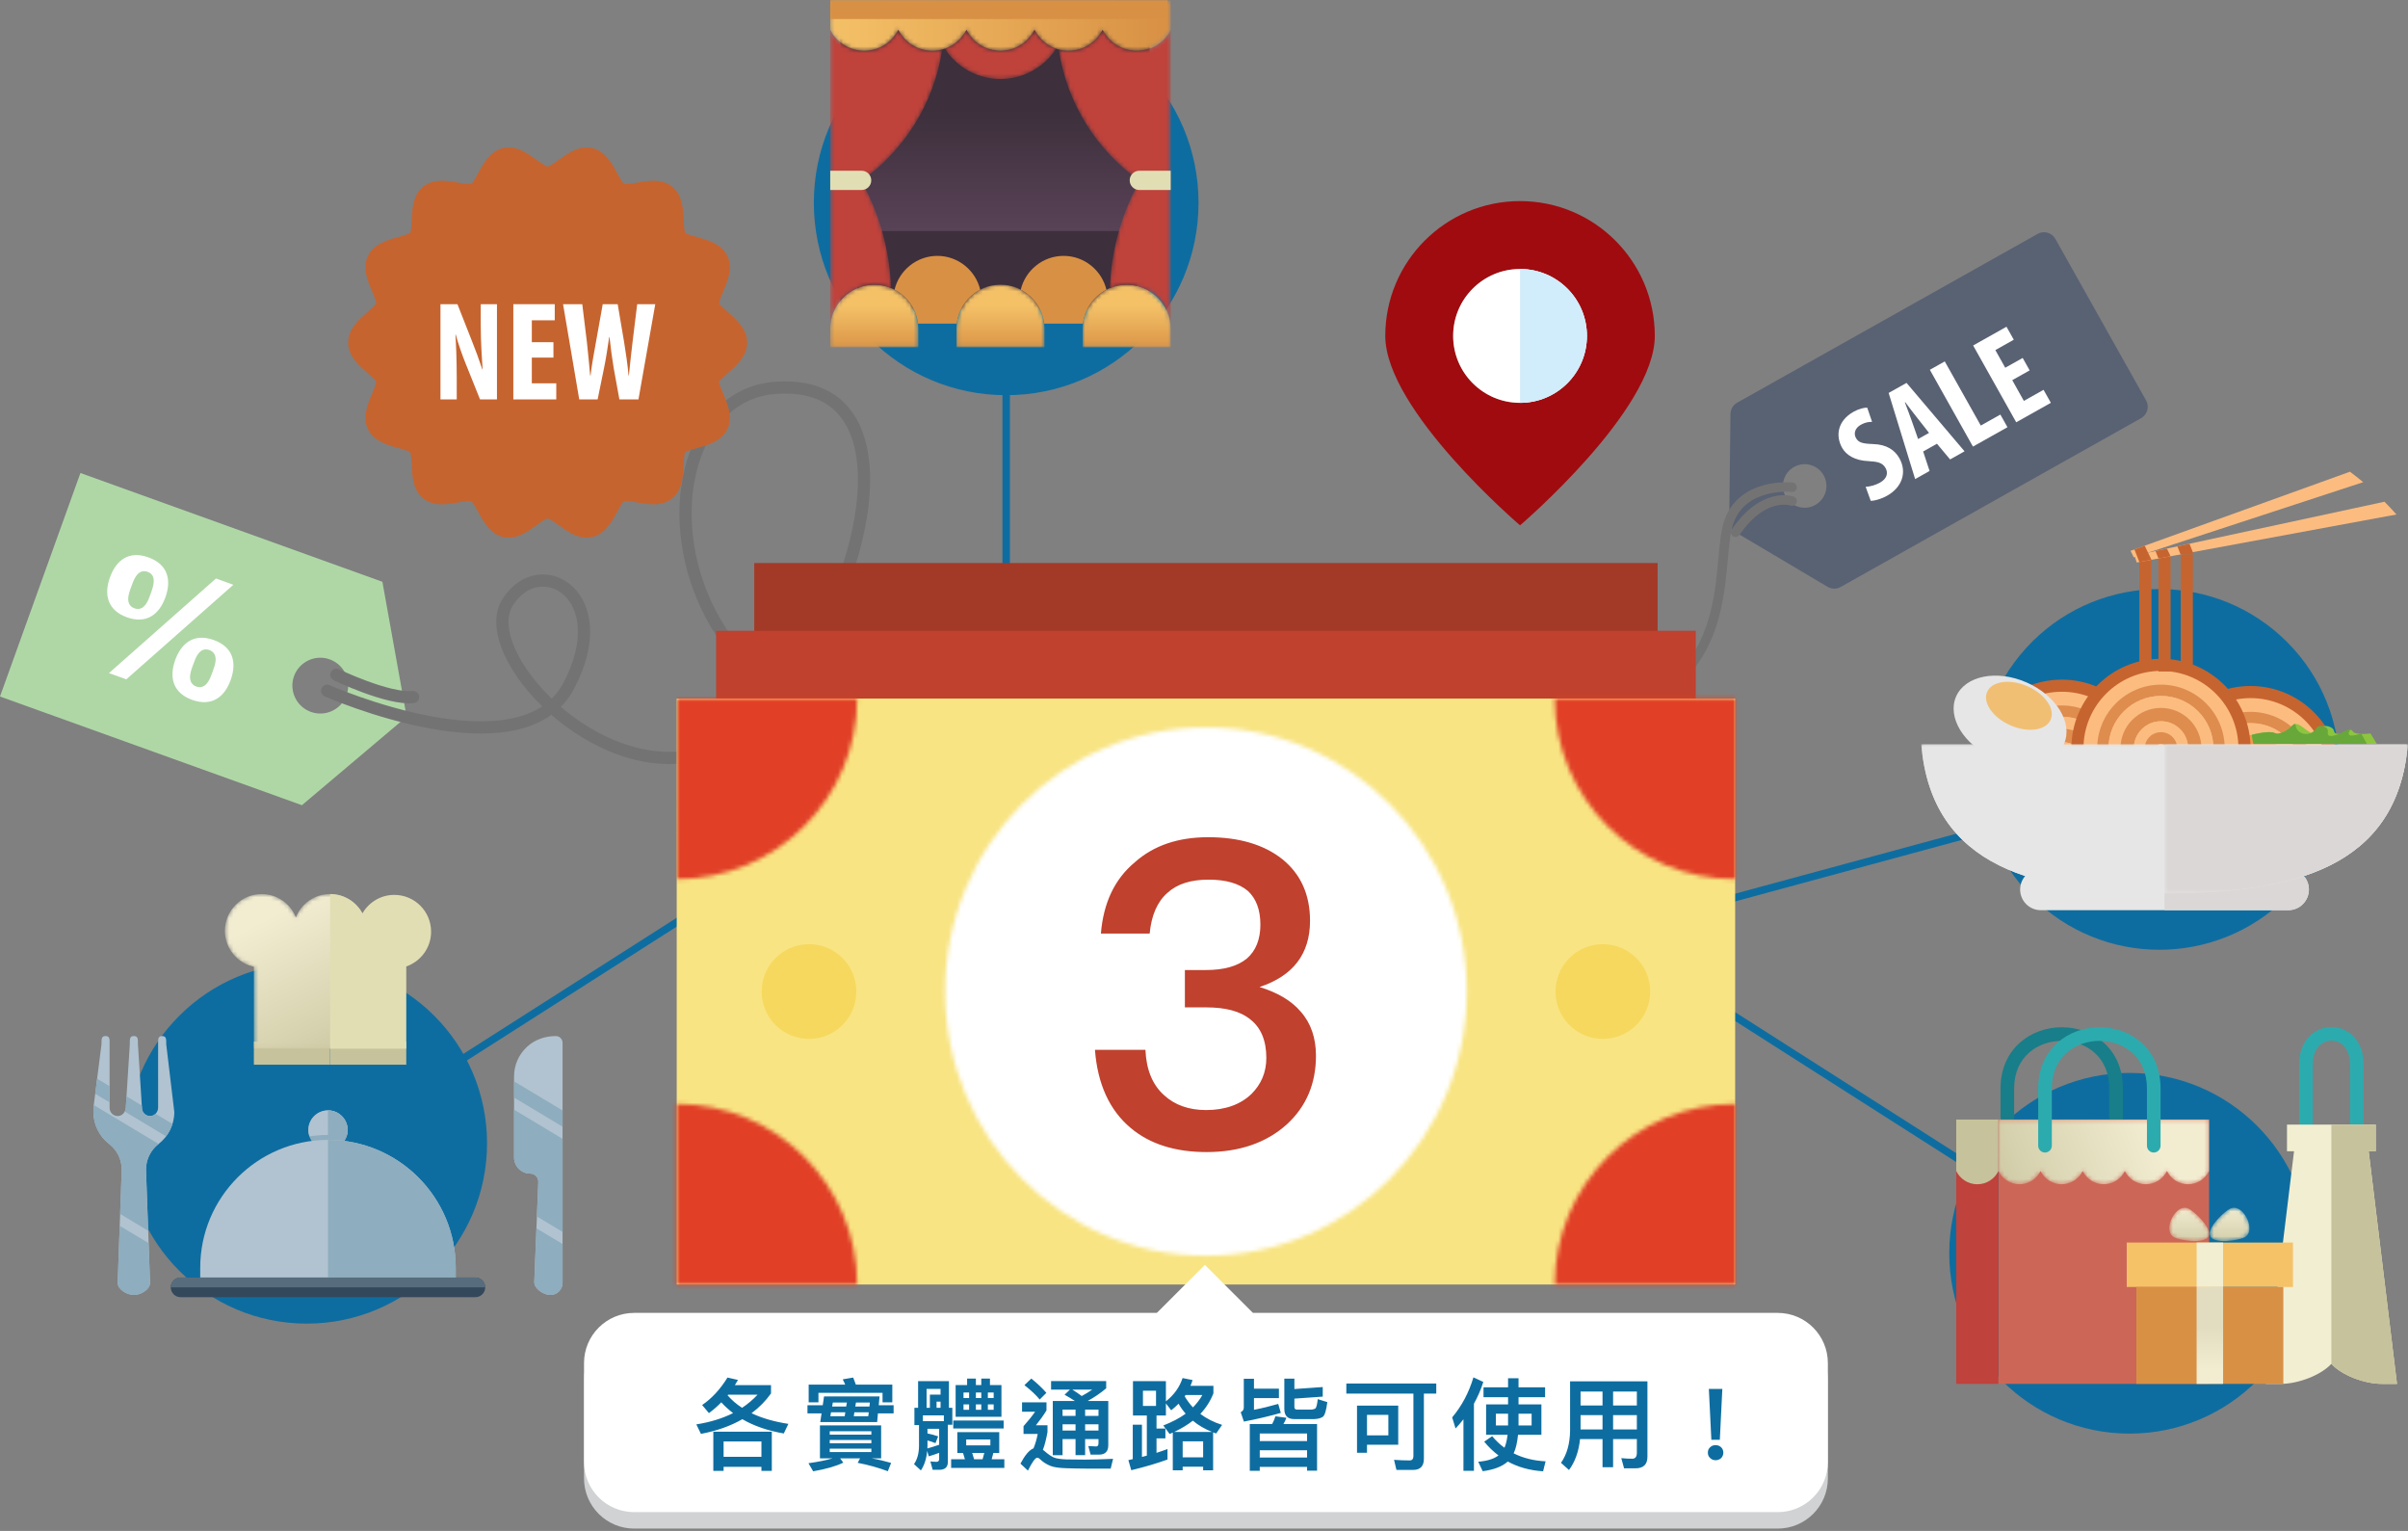 <?xml version="1.0" encoding="UTF-8"?>
<svg width="579px" height="368px" viewBox="0 0 579 368" version="1.1" xmlns="http://www.w3.org/2000/svg" xmlns:xlink="http://www.w3.org/1999/xlink">
    <rect x="0" y="0" width="579" height="368" fill="#808080" stroke="none"/>
    <!-- Generator: Sketch 61.1 (89650) - https://sketch.com -->
    <title>Group 18 outline</title>
    <desc>Created with Sketch.</desc>
    <defs>
        <polygon id="path-1" points="0.073 0.817 117.067 0.817 117.067 36.642 0.073 36.642"></polygon>
        <polygon id="path-3" points="0.073 0.817 117.067 0.817 117.067 36.642 0.073 36.642"></polygon>
        <polygon id="path-5" points="0.561 0.817 59.058 0.817 59.058 36.642 0.561 36.642"></polygon>
        <polygon id="path-7" points="0 367.758 578.954 367.758 578.954 0.42 0 0.42"></polygon>
        <linearGradient x1="50.001%" y1="28.734%" x2="50.001%" y2="95.724%" id="linearGradient-9">
            <stop stop-color="#CC6757" offset="0%"></stop>
            <stop stop-color="#CC6757" offset="100%"></stop>
        </linearGradient>
        <path d="M0.019,0.181 L0.019,12.567 L0.02,12.567 C0.931,14.445 2.858,15.739 5.085,15.739 L5.085,15.739 C7.314,15.739 9.239,14.445 10.152,12.567 L10.152,12.567 C11.064,14.445 12.99,15.739 15.217,15.739 L15.217,15.739 C17.446,15.739 19.372,14.445 20.283,12.567 L20.283,12.567 C21.196,14.445 23.121,15.739 25.35,15.739 L25.35,15.739 C27.577,15.739 29.503,14.445 30.416,12.567 L30.416,12.567 C31.327,14.445 33.254,15.739 35.481,15.739 L35.481,15.739 C37.709,15.739 39.636,14.445 40.548,12.567 L40.548,12.567 C41.459,14.445 43.386,15.739 45.613,15.739 L45.613,15.739 C47.841,15.739 49.766,14.447 50.678,12.569 L50.678,12.569 L50.678,0.181 L0.019,0.181 Z" id="path-10"></path>
        <linearGradient x1="76.996%" y1="46.311%" x2="-28.182%" y2="58.849%" id="linearGradient-12">
            <stop stop-color="#F2EDD1" offset="0%"></stop>
            <stop stop-color="#C6C19A" offset="100%"></stop>
        </linearGradient>
        <linearGradient x1="50.001%" y1="87.642%" x2="50.001%" y2="14.422%" id="linearGradient-13">
            <stop stop-color="#D89044" offset="0%"></stop>
            <stop stop-color="#D89044" offset="100%"></stop>
        </linearGradient>
        <linearGradient x1="50%" y1="85.289%" x2="50%" y2="41.403%" id="linearGradient-14">
            <stop stop-color="#F2EDD1" offset="0%"></stop>
            <stop stop-color="#E2DDC1" offset="100%"></stop>
        </linearGradient>
        <path d="M5.393,0.8 C3.926,1.52 -0.329,5.538 0.615,7.455 L0.615,7.455 C1.557,9.371 7.342,8.461 8.808,7.74 L8.808,7.74 C10.273,7.02 10.371,5.045 9.426,3.128 L9.426,3.128 C8.678,1.608 7.501,0.581 6.314,0.581 L6.314,0.581 C6.005,0.581 5.695,0.651 5.393,0.8" id="path-15"></path>
        <linearGradient x1="50%" y1="-2.877%" x2="50%" y2="131.861%" id="linearGradient-17">
            <stop stop-color="#F2EDD1" offset="0%"></stop>
            <stop stop-color="#C6C19A" offset="100%"></stop>
        </linearGradient>
        <path d="M1.224,3.128 C0.281,5.045 0.377,7.02 1.843,7.74 L1.843,7.74 C3.309,8.461 9.093,9.372 10.036,7.455 L10.036,7.455 C10.979,5.538 6.724,1.52 5.258,0.8 L5.258,0.8 C4.955,0.651 4.645,0.581 4.336,0.581 L4.336,0.581 C3.149,0.581 1.971,1.608 1.224,3.128" id="path-18"></path>
        <linearGradient x1="49.999%" y1="-2.876%" x2="49.999%" y2="131.854%" id="linearGradient-20">
            <stop stop-color="#F2EDD1" offset="0%"></stop>
            <stop stop-color="#C6C19A" offset="100%"></stop>
        </linearGradient>
        <linearGradient x1="49.999%" y1="77.214%" x2="49.999%" y2="30.945%" id="linearGradient-21">
            <stop stop-color="#5B4459" offset="0%"></stop>
            <stop stop-color="#3D2F3B" offset="100%"></stop>
        </linearGradient>
        <path d="M0.917,11.494 L0.917,15.953 L22.096,15.953 L22.096,11.494 C22.096,5.667 17.332,0.902 11.508,0.902 L11.508,0.902 C5.683,0.902 0.917,5.667 0.917,11.494" id="path-22"></path>
        <linearGradient x1="50%" y1="33.508%" x2="50%" y2="108.673%" id="linearGradient-24">
            <stop stop-color="#F4C167" offset="0%"></stop>
            <stop stop-color="#D89044" offset="100%"></stop>
        </linearGradient>
        <path d="M0.125,11.494 L0.125,15.953 L21.305,15.953 L21.305,11.494 C21.305,5.667 16.54,0.902 10.716,0.902 L10.716,0.902 C4.89,0.902 0.125,5.667 0.125,11.494" id="path-25"></path>
        <linearGradient x1="50%" y1="33.508%" x2="50%" y2="108.673%" id="linearGradient-27">
            <stop stop-color="#F4C167" offset="0%"></stop>
            <stop stop-color="#D89044" offset="100%"></stop>
        </linearGradient>
        <path d="M0.427,11.494 L0.427,15.953 L21.608,15.953 L21.608,11.494 C21.608,5.667 16.844,0.902 11.019,0.902 L11.019,0.902 C5.193,0.902 0.427,5.667 0.427,11.494" id="path-28"></path>
        <linearGradient x1="50.003%" y1="33.508%" x2="50.003%" y2="108.673%" id="linearGradient-30">
            <stop stop-color="#F4C167" offset="0%"></stop>
            <stop stop-color="#D89044" offset="100%"></stop>
        </linearGradient>
        <path d="M13.998,5.979 C10.414,5.979 7.311,3.916 5.811,0.914 L5.811,0.914 C4.752,3.035 2.892,4.687 0.627,5.475 L0.627,5.475 C3.461,9.861 8.389,12.763 14,12.763 L14,12.763 C19.607,12.763 24.536,9.861 27.371,5.475 L27.371,5.475 C25.104,4.687 23.244,3.035 22.185,0.914 L22.185,0.914 C20.685,3.916 17.582,5.979 13.998,5.979" id="path-31"></path>
        <linearGradient x1="49.999%" y1="-77.1%" x2="49.999%" y2="241.424%" id="linearGradient-33">
            <stop stop-color="#BF423B" offset="0%"></stop>
            <stop stop-color="#BF423B" offset="100%"></stop>
        </linearGradient>
        <path d="M19.382,5.979 C15.797,5.979 12.695,3.916 11.196,0.914 L11.196,0.914 C9.696,3.916 6.592,5.979 3.009,5.979 L3.009,5.979 C2.189,5.979 1.396,5.871 0.641,5.669 L0.641,5.669 C2.599,18.68 9.848,29.957 20.126,37.242 L20.126,37.242 C15.834,44.908 13.266,53.669 12.945,62.999 L12.945,62.999 C14.192,62.483 15.552,62.195 16.98,62.195 L16.98,62.195 C22.804,62.195 27.569,66.96 27.569,72.787 L27.569,72.787 L27.569,0.914 C26.069,3.916 22.966,5.979 19.382,5.979" id="path-34"></path>
        <linearGradient x1="50.002%" y1="-1.314%" x2="50.002%" y2="83.914%" id="linearGradient-36">
            <stop stop-color="#BF423B" offset="0%"></stop>
            <stop stop-color="#BF423B" offset="100%"></stop>
        </linearGradient>
        <path d="M8.614,5.979 C5.029,5.979 1.926,3.916 0.427,0.914 L0.427,0.914 L0.427,72.774 C0.435,66.955 5.197,62.195 11.019,62.195 L11.019,62.195 C12.444,62.195 13.806,62.483 15.051,62.999 L15.051,62.999 C14.73,53.669 12.163,44.908 7.873,37.242 L7.873,37.242 C18.149,29.957 25.397,18.68 27.355,5.669 L27.355,5.669 C26.6,5.871 25.808,5.979 24.987,5.979 L24.987,5.979 C21.403,5.979 18.3,3.916 16.801,0.914 L16.801,0.914 C15.3,3.916 12.198,5.979 8.614,5.979" id="path-37"></path>
        <linearGradient x1="50.001%" y1="-1.314%" x2="50.001%" y2="83.915%" id="linearGradient-39">
            <stop stop-color="#BF423B" offset="0%"></stop>
            <stop stop-color="#BF423B" offset="100%"></stop>
        </linearGradient>
        <path d="M0.435,0.421 L0.427,7.481 C1.926,10.483 5.029,12.546 8.614,12.546 L8.614,12.546 C12.199,12.546 15.3,10.483 16.801,7.481 L16.801,7.481 C18.3,10.483 21.403,12.546 24.987,12.546 L24.987,12.546 C28.572,12.546 31.673,10.483 33.174,7.481 L33.174,7.481 C34.674,10.483 37.777,12.546 41.361,12.546 L41.361,12.546 C44.945,12.546 48.048,10.483 49.548,7.481 L49.548,7.481 C51.047,10.483 54.15,12.546 57.735,12.546 L57.735,12.546 C61.319,12.546 64.421,10.483 65.922,7.481 L65.922,7.481 C67.421,10.483 70.523,12.546 74.108,12.546 L74.108,12.546 C77.692,12.546 80.795,10.483 82.295,7.481 L82.295,7.481 L82.296,0.425 L0.435,0.421 Z" id="path-40"></path>
        <linearGradient x1="0.001%" y1="49.995%" x2="100.001%" y2="49.995%" id="linearGradient-42">
            <stop stop-color="#F4C167" offset="0%"></stop>
            <stop stop-color="#D89044" offset="100%"></stop>
        </linearGradient>
        <path d="M17.512,6.31 C16.22,3.027 13.029,0.702 9.288,0.702 L9.288,0.702 C4.403,0.702 0.444,4.66 0.444,9.544 L0.444,9.544 C0.444,13.783 3.431,17.324 7.415,18.183 L7.415,18.183 L7.415,37.873 L27.911,37.873 L27.911,18.106 C31.74,17.134 34.577,13.674 34.577,9.544 L34.577,9.544 C34.577,4.66 30.618,0.702 25.734,0.702 L25.734,0.702 C21.994,0.702 18.803,3.027 17.512,6.31" id="path-43"></path>
        <linearGradient x1="37.393%" y1="12.205%" x2="88.527%" y2="125.263%" id="linearGradient-45">
            <stop stop-color="#F2EDD1" offset="0%"></stop>
            <stop stop-color="#C6C19A" offset="100%"></stop>
        </linearGradient>
        <polygon id="path-46" points="0 367.758 578.954 367.758 578.954 0.42 0 0.42"></polygon>
        <path d="M0.676,63.542 C0.676,98.615 28.763,127.051 63.399,127.051 L63.399,127.051 C98.045,127.051 126.127,98.615 126.127,63.542 L126.127,63.542 C126.127,28.463 98.045,0.03 63.399,0.03 L63.399,0.03 C28.758,0.03 0.676,28.463 0.676,63.542 L0.676,63.542 Z" id="path-48"></path>
        <path d="M0.593,0.728 C0.593,24.733 20.042,44.19 44.035,44.19 L44.035,44.19 L44.035,0.728 L0.593,0.728 Z" id="path-50"></path>
        <path d="M0.593,44.264 L44.035,44.264 L44.035,0.802 C20.042,0.802 0.593,20.261 0.593,44.264 L0.593,44.264 Z" id="path-52"></path>
        <path d="M0.68,44.264 L44.12,44.264 C44.12,20.261 24.672,0.802 0.68,0.802 L0.68,0.802 L0.68,44.264 Z" id="path-54"></path>
        <path d="M0.68,0.736 L0.68,44.198 C24.672,44.198 44.12,24.738 44.12,0.736 L44.12,0.736 L0.68,0.736 Z" id="path-56"></path>
    </defs>
    <g id="懶人包" stroke="none" stroke-width="1" fill="none" fill-rule="evenodd">
        <g id="小資振興_懶人包_3000振興" transform="translate(-1020, -2598)">
            <g id="Group-18-outline" transform="translate(1020, 2597)">
                <g id="Group-280">
                    <line x1="241.933" y1="90.49" x2="241.933" y2="162.834" id="Stroke-1" stroke="#0E6DA0" stroke-width="1.798"></line>
                    <g id="Group-144" transform="translate(0, 0.674)">
                        <path d="M70.693,162.854 C71.961,159.377 75.809,157.563 79.289,158.826 C82.778,160.078 84.581,163.928 83.323,167.409 C82.074,170.903 78.225,172.698 74.749,171.448 C71.257,170.193 69.442,166.348 70.693,162.854 L70.693,162.854 Z M72.596,193.875 L97.775,172.606 L91.947,140.176 L19.34,114.025 L0,167.746 L72.596,193.875 Z" id="Fill-2" fill="#AFD7A6"></path>
                        <polygon id="Fill-4" fill="#FFFFFF" points="51.926 139.383 56.108 140.89 30.368 163.621 26.203 162.124"></polygon>
                        <path d="M31.564,141.34 C32.165,139.693 32.874,137.714 34.572,137.632 C34.872,137.617 35.177,137.665 35.487,137.778 C37.814,138.601 36.848,141.32 36.268,142.944 C35.664,144.636 34.941,146.619 33.243,146.7 C32.943,146.713 32.628,146.665 32.318,146.548 C31.725,146.334 31.303,145.968 31.051,145.443 C30.5,144.271 31.066,142.71 31.564,141.34 M30.515,148.703 C35.138,150.37 38.26,148.108 39.772,143.903 C41.293,139.705 40.319,135.971 35.704,134.312 C31.072,132.632 27.959,134.9 26.442,139.101 C24.927,143.312 25.89,147.03 30.515,148.703" id="Fill-6" fill="#FFFFFF"></path>
                        <path d="M46.431,160.118 C47.01,158.514 47.721,156.502 49.434,156.426 C49.731,156.409 50.045,156.46 50.344,156.571 C50.956,156.795 51.944,157.401 51.851,159.06 C51.796,159.952 51.443,160.931 51.122,161.79 C50.53,163.434 49.801,165.416 48.1,165.504 C47.804,165.511 47.509,165.467 47.198,165.354 C46.603,165.145 46.169,164.765 45.922,164.235 C45.359,163.043 45.95,161.422 46.431,160.118 M46.216,168.561 C50.833,170.217 53.965,167.969 55.468,163.769 C56.988,159.561 56.02,155.83 51.39,154.165 C46.78,152.508 43.656,154.762 42.135,158.961 C40.617,163.165 41.596,166.898 46.216,168.561" id="Fill-8" fill="#FFFFFF"></path>
                        <path d="M78.657,166.366 C78.657,166.366 125.238,186.944 136.728,165.22 C148.219,143.497 130.003,132.795 122.107,145.008 C114.218,157.23 143.601,189.076 169.189,181.319 C199.467,172.152 229.287,89.951 186.143,93.583 C149.1,96.702 155.306,190.731 245.264,177.012" id="Stroke-10" stroke="#747374" stroke-width="2.936" stroke-linecap="round" stroke-linejoin="round"></path>
                        <path d="M80.88,162.526 C80.88,162.526 93.292,168.498 99.321,167.88" id="Stroke-12" stroke="#747374" stroke-width="2.936" stroke-linecap="round" stroke-linejoin="round"></path>
                        <line x1="401.593" y1="234.73" x2="512.445" y2="305.414" id="Stroke-14" stroke="#0E6DA0" stroke-width="1.798"></line>
                        <path d="M436.496,121.698 C433.968,123.115 430.782,122.217 429.372,119.7 C427.95,117.177 428.848,113.987 431.367,112.572 C433.883,111.155 437.077,112.052 438.495,114.575 C439.909,117.089 439.013,120.283 436.496,121.698 M516.02,96.568 L494.211,57.746 C493.363,56.233 491.456,55.697 489.942,56.546 L417.692,97.122 C416.718,97.669 416.108,98.7 416.088,99.82 L415.785,125.528 C415.774,126.648 416.351,127.694 417.316,128.265 L439.436,141.383 C440.398,141.954 441.605,141.968 442.573,141.423 L514.823,100.841 C516.331,99.993 516.873,98.078 516.02,96.568" id="Fill-16" fill="#596273"></path>
                        <path d="M453.761,119.475 C452.288,120.307 450.644,120.725 449.819,120.72 L448.593,117.334 C449.573,117.333 451.026,116.909 452.038,116.339 C453.707,115.404 454.065,114.047 453.387,112.842 C452.632,111.499 451.441,111.306 449.314,111.169 C445.929,111.052 443.879,109.645 442.934,107.971 C441.283,105.019 441.872,101.444 445.702,99.292 C446.941,98.597 448.275,98.281 448.972,98.318 L450.142,101.737 C449.438,101.699 448.474,101.846 447.458,102.412 C445.921,103.272 445.707,104.62 446.26,105.605 C446.877,106.703 447.746,106.971 450.398,107.067 C453.691,107.163 455.609,108.532 456.708,110.477 C458.6,113.844 457.349,117.461 453.761,119.475" id="Fill-18" fill="#FFFFFF"></path>
                        <polygon id="Fill-20" fill="#FFFFFF" points="482.691 103.016 474.393 107.674 464.031 89.214 467.615 87.201 476.276 102.617 480.986 99.975"></polygon>
                        <polygon id="Fill-22" fill="#FFFFFF" points="493.128 97.154 484.798 101.829 474.437 83.37 482.456 78.865 484.212 81.986 479.777 84.477 482.158 88.72 486.35 86.368 488.027 89.356 483.843 91.706 486.633 96.692 491.369 94.03"></polygon>
                        <path d="M461.204,105.859 L459.72,101.615 C459.317,100.436 458.529,98.394 458.027,97.055 L458.111,97.004 C458.955,98.117 460.245,99.843 461.065,100.858 L463.836,104.382 L461.204,105.859 Z M458.425,92.366 L454.12,94.78 L460.491,115.481 L463.963,113.53 L462.419,108.85 L465.736,106.987 L468.897,110.762 L472.369,108.809 L458.425,92.366 Z" id="Fill-24" fill="#FFFFFF"></path>
                        <path d="M430.909,117.438 C430.909,117.438 419.261,116.191 415.786,125.529 C412.524,134.264 417.53,158.348 395.402,169.1" id="Stroke-26" stroke="#747374" stroke-width="2.279" stroke-linecap="round" stroke-linejoin="round"></path>
                        <path d="M175.089,89.926 C177.114,88.137 179.643,85.909 179.643,82.665 C179.643,79.422 177.114,77.195 175.089,75.408 C174.347,74.756 173.107,73.66 172.933,73.289 C172.886,72.751 173.559,71.155 173.958,70.203 C174.988,67.75 176.27,64.7 174.894,61.853 C173.497,58.965 170.29,58.066 167.711,57.339 C166.735,57.067 165.11,56.613 164.78,56.335 C164.512,55.873 164.438,54.172 164.384,53.152 C164.252,50.484 164.076,47.164 161.586,45.174 C160.42,44.241 158.909,43.771 157.098,43.771 C155.788,43.771 154.479,43.998 153.212,44.219 C152.22,44.39 151.199,44.573 150.472,44.573 C150.219,44.573 150.087,44.537 150.068,44.556 C149.628,44.219 148.856,42.787 148.389,41.927 C147.096,39.558 145.494,36.617 142.355,35.902 C141.927,35.808 141.492,35.756 141.045,35.756 C138.523,35.756 136.378,37.303 134.475,38.667 C133.622,39.275 132.197,40.299 131.715,40.368 C131.167,40.299 129.744,39.275 128.894,38.667 C126.99,37.303 124.841,35.756 122.319,35.756 C121.876,35.756 121.434,35.808 121.009,35.902 C117.87,36.617 116.264,39.558 114.983,41.927 C114.501,42.803 113.704,44.272 113.369,44.527 C113.369,44.527 113.233,44.568 112.883,44.568 C112.161,44.568 111.139,44.389 110.156,44.214 C108.885,43.996 107.575,43.767 106.266,43.767 C104.452,43.767 102.935,44.239 101.778,45.169 C99.283,47.156 99.12,50.482 98.984,53.152 C98.937,54.167 98.853,55.868 98.65,56.247 C98.254,56.605 96.629,57.061 95.658,57.333 C93.081,58.058 89.856,58.957 88.465,61.844 C87.09,64.694 88.375,67.745 89.406,70.195 C89.802,71.153 90.477,72.747 90.454,73.184 C90.268,73.66 89.01,74.756 88.278,75.408 C86.246,77.195 83.723,79.422 83.723,82.665 C83.723,85.909 86.246,88.132 88.278,89.922 C89.01,90.573 90.268,91.666 90.431,92.04 C90.477,92.578 89.802,94.177 89.406,95.13 C88.375,97.577 87.09,100.63 88.472,103.48 C89.856,106.367 93.081,107.267 95.658,107.986 C96.629,108.262 98.266,108.718 98.584,108.994 C98.853,109.453 98.937,111.155 98.984,112.172 C99.12,114.843 99.283,118.163 101.778,120.154 C102.935,121.087 104.452,121.559 106.266,121.559 C107.575,121.559 108.889,121.326 110.164,121.108 C111.151,120.933 112.161,120.755 112.883,120.755 C113.156,120.755 113.279,120.776 113.291,120.769 C113.73,121.108 114.507,122.536 114.983,123.397 C116.264,125.761 117.87,128.707 121.009,129.42 C121.434,129.522 121.876,129.569 122.319,129.569 C124.841,129.569 126.99,128.025 128.894,126.659 C129.744,126.048 131.167,125.023 131.65,124.96 C132.197,125.023 133.619,126.048 134.475,126.659 C136.378,128.025 138.523,129.569 141.045,129.569 C141.492,129.569 141.927,129.522 142.355,129.42 C145.494,128.707 147.096,125.761 148.389,123.397 C148.863,122.517 149.664,121.05 150.002,120.795 C150.002,120.795 150.13,120.755 150.472,120.755 C151.199,120.755 152.22,120.932 153.204,121.104 C154.471,121.326 155.788,121.559 157.098,121.559 C158.909,121.559 160.42,121.087 161.586,120.154 C164.069,118.163 164.245,114.843 164.376,112.172 C164.431,111.155 164.508,109.453 164.711,109.074 C165.103,108.718 166.727,108.262 167.702,107.989 C170.29,107.269 173.497,106.367 174.894,103.484 C176.262,100.633 174.988,97.581 173.958,95.13 C173.559,94.177 172.886,92.578 172.898,92.145 C173.107,91.669 174.347,90.577 175.089,89.926" id="Fill-28" fill="#C6642F"></path>
                        <path d="M119.494,96.335 L115.425,96.335 L111.932,87.644 C111.151,85.708 110.122,82.783 109.581,80.747 L109.511,80.747 C109.651,83.056 109.822,86.591 109.822,91.207 L109.822,96.335 L105.909,96.335 L105.909,73.446 L109.993,73.446 L113.521,82.412 C114.241,84.18 115.327,87.133 115.969,89.105 L116.036,89.105 C115.903,86.69 115.593,82.718 115.593,78.507 L115.593,73.446 L119.494,73.446 L119.494,96.335 Z" id="Fill-30" fill="#FFFFFF"></path>
                        <polygon id="Fill-32" fill="#FFFFFF" points="133.752 96.335 123.429 96.335 123.429 73.446 133.389 73.446 133.389 77.318 127.875 77.318 127.875 82.582 133.071 82.582 133.071 86.282 127.875 86.282 127.875 92.465 133.752 92.465"></polygon>
                        <path d="M153.518,96.335 L148.933,96.335 L147.568,88.836 C147.204,86.722 146.863,84.108 146.552,81.328 L146.485,81.328 C146.073,84.076 145.703,86.623 145.226,88.863 L143.698,96.335 L139.276,96.335 L135.388,73.446 L140.006,73.446 L141.123,82.582 C141.426,85.194 141.636,87.808 141.908,90.598 L141.997,90.598 C142.316,87.777 142.822,85.298 143.299,82.547 L144.926,73.446 L148.522,73.446 L150.053,82.479 C150.46,85.063 150.873,87.612 151.14,90.598 L151.211,90.598 C151.513,87.612 151.786,85.164 152.1,82.514 L153.212,73.446 L157.559,73.446 L153.518,96.335 Z" id="Fill-34" fill="#FFFFFF"></path>
                        <path d="M555.4,301.577 C555.4,325.517 535.98,344.929 512.039,344.929 C488.106,344.929 468.694,325.517 468.694,301.577 C468.694,277.634 488.106,258.227 512.039,258.227 C535.98,258.227 555.4,277.634 555.4,301.577" id="Fill-36" fill="#0E6DA0"></path>
                        <line x1="184.212" y1="208.293" x2="73.361" y2="278.975" id="Stroke-38" stroke="#0E6DA0" stroke-width="1.798"></line>
                        <path d="M30.405,275.139 C30.405,299.079 49.826,318.491 73.766,318.491 C97.701,318.491 117.112,299.079 117.112,275.139 C117.112,251.196 97.701,231.789 73.766,231.789 C49.826,231.789 30.405,251.196 30.405,275.139" id="Fill-40" fill="#0E6DA0"></path>
                        <line x1="395.46" y1="221.97" x2="522.347" y2="187.561" id="Stroke-42" stroke="#0E6DA0" stroke-width="1.798"></line>
                        <path d="M548.421,153.211 C566.127,169.324 567.413,196.754 551.299,214.459 C535.19,232.161 507.766,233.451 490.063,217.336 C472.354,201.221 471.065,173.802 487.175,156.101 C503.289,138.396 530.713,137.095 548.421,153.211" id="Fill-44" fill="#0E6DA0"></path>
                        <path d="M430.909,120.763 C430.909,120.763 424.108,118.308 417.315,128.265" id="Stroke-46" stroke="#747374" stroke-width="2.279" stroke-linecap="round" stroke-linejoin="round"></path>
                        <path d="M288.187,49.069 C288.187,74.613 267.477,95.323 241.938,95.323 C216.392,95.323 195.684,74.613 195.684,49.069 C195.684,23.524 216.392,2.816 241.938,2.816 C267.477,2.816 288.187,23.524 288.187,49.069" id="Fill-48" fill="#0E6DA0"></path>
                        <path d="M517.315,185.235 C517.315,197.132 507.669,206.778 495.772,206.778 C483.873,206.778 474.229,197.132 474.229,185.235 C474.229,173.337 483.873,163.692 495.772,163.692 C507.669,163.692 517.315,173.337 517.315,185.235" id="Fill-50" fill="#C6642F"></path>
                        <path d="M514.404,185.235 C514.404,195.524 506.062,203.866 495.773,203.866 C485.482,203.866 477.14,195.524 477.14,185.235 C477.14,174.945 485.482,166.604 495.773,166.604 C506.062,166.604 514.404,174.945 514.404,185.235" id="Fill-52" fill="#FCBC80"></path>
                        <path d="M511.104,185.235 C511.104,193.702 504.24,200.567 495.772,200.567 C487.304,200.567 480.439,193.702 480.439,185.235 C480.439,176.768 487.304,169.903 495.772,169.903 C504.24,169.903 511.104,176.768 511.104,185.235" id="Fill-54" fill="#DE8D4E"></path>
                        <path d="M508.392,185.235 C508.392,192.205 502.742,197.856 495.772,197.856 C488.803,197.856 483.15,192.205 483.15,185.235 C483.15,178.265 488.803,172.615 495.772,172.615 C502.742,172.615 508.392,178.265 508.392,185.235" id="Fill-56" fill="#FCBC80"></path>
                        <path d="M508.392,185.235 C508.392,192.205 502.742,197.856 495.772,197.856 C488.803,197.856 483.15,192.205 483.15,185.235 C483.15,178.265 488.803,172.615 495.772,172.615 C502.742,172.615 508.392,178.265 508.392,185.235" id="Fill-58" fill="#FCBC80"></path>
                        <path d="M505.512,185.235 C505.512,190.613 501.151,194.974 495.773,194.974 C490.393,194.974 486.033,190.613 486.033,185.235 C486.033,179.856 490.393,175.496 495.773,175.496 C501.151,175.496 505.512,179.856 505.512,185.235" id="Fill-60" fill="#DE8D4E"></path>
                        <path d="M502.309,185.235 C502.309,188.846 499.381,191.772 495.772,191.772 C492.162,191.772 489.235,188.846 489.235,185.235 C489.235,181.625 492.162,178.697 495.772,178.697 C499.381,178.697 502.309,181.625 502.309,185.235" id="Fill-62" fill="#FCBC80"></path>
                        <path d="M502.309,185.235 C502.309,188.846 499.381,191.772 495.772,191.772 C492.162,191.772 489.235,188.846 489.235,185.235 C489.235,181.625 492.162,178.697 495.772,178.697 C499.381,178.697 502.309,181.625 502.309,185.235" id="Fill-64" fill="#FCBC80"></path>
                        <path d="M499.682,185.235 C499.682,187.395 497.931,189.145 495.772,189.145 C493.612,189.145 491.862,187.395 491.862,185.235 C491.862,183.075 493.612,181.325 495.772,181.325 C497.931,181.325 499.682,183.075 499.682,185.235" id="Fill-66" fill="#F7954C"></path>
                        <path d="M496.868,185.235 C496.868,185.841 496.377,186.332 495.772,186.332 C495.166,186.332 494.675,185.841 494.675,185.235 C494.675,184.63 495.166,184.139 495.772,184.139 C496.377,184.139 496.868,184.63 496.868,185.235" id="Fill-68" fill="#FCBC80"></path>
                        <path d="M562.686,186.767 C562.686,198.664 553.04,208.31 541.143,208.31 C529.244,208.31 519.6,198.664 519.6,186.767 C519.6,174.868 529.244,165.223 541.143,165.223 C553.04,165.223 562.686,174.868 562.686,186.767" id="Fill-70" fill="#C6642F"></path>
                        <path d="M559.775,186.767 C559.775,197.056 551.433,205.398 541.144,205.398 C530.852,205.398 522.511,197.056 522.511,186.767 C522.511,176.477 530.852,168.135 541.144,168.135 C551.433,168.135 559.775,176.477 559.775,186.767" id="Fill-72" fill="#FCBC80"></path>
                        <path d="M556.475,186.767 C556.475,195.234 549.611,202.099 541.143,202.099 C532.675,202.099 525.81,195.234 525.81,186.767 C525.81,178.298 532.675,171.434 541.143,171.434 C549.611,171.434 556.475,178.298 556.475,186.767" id="Fill-74" fill="#DE8D4E"></path>
                        <path d="M553.763,186.767 C553.763,193.735 548.113,199.386 541.144,199.386 C534.174,199.386 528.522,193.735 528.522,186.767 C528.522,179.797 534.174,174.146 541.144,174.146 C548.113,174.146 553.763,179.797 553.763,186.767" id="Fill-76" fill="#FCBC80"></path>
                        <path d="M553.763,186.767 C553.763,193.735 548.113,199.386 541.144,199.386 C534.174,199.386 528.522,193.735 528.522,186.767 C528.522,179.797 534.174,174.146 541.144,174.146 C548.113,174.146 553.763,179.797 553.763,186.767" id="Fill-78" fill="#FCBC80"></path>
                        <path d="M550.883,186.767 C550.883,192.145 546.522,196.506 541.144,196.506 C535.764,196.506 531.404,192.145 531.404,186.767 C531.404,181.387 535.764,177.028 541.144,177.028 C546.522,177.028 550.883,181.387 550.883,186.767" id="Fill-80" fill="#F7954C"></path>
                        <path d="M547.68,186.767 C547.68,190.376 544.753,193.304 541.143,193.304 C537.533,193.304 534.606,190.376 534.606,186.767 C534.606,183.156 537.533,180.229 541.143,180.229 C544.753,180.229 547.68,183.156 547.68,186.767" id="Fill-82" fill="#FCBC80"></path>
                        <path d="M547.68,186.767 C547.68,190.376 544.753,193.304 541.143,193.304 C537.533,193.304 534.606,190.376 534.606,186.767 C534.606,183.156 537.533,180.229 541.143,180.229 C544.753,180.229 547.68,183.156 547.68,186.767" id="Fill-84" fill="#FCBC80"></path>
                        <path d="M545.053,186.767 C545.053,188.926 543.302,190.676 541.144,190.676 C538.983,190.676 537.233,188.926 537.233,186.767 C537.233,184.606 538.983,182.856 541.144,182.856 C543.302,182.856 545.053,184.606 545.053,186.767" id="Fill-86" fill="#F7954C"></path>
                        <path d="M542.239,186.767 C542.239,187.372 541.749,187.862 541.143,187.862 C540.537,187.862 540.047,187.372 540.047,186.767 C540.047,186.16 540.537,185.67 541.143,185.67 C541.749,185.67 542.239,186.16 542.239,186.767" id="Fill-88" fill="#FCBC80"></path>
                        <path d="M541.143,180.228 C541.143,192.127 531.497,201.772 519.6,201.772 C507.701,201.772 498.058,192.127 498.058,180.228 C498.058,168.331 507.701,158.685 519.6,158.685 C531.497,158.685 541.143,168.331 541.143,180.228" id="Fill-90" fill="#C6642F"></path>
                        <path d="M538.232,180.228 C538.232,190.518 529.89,198.86 519.601,198.86 C509.31,198.86 500.968,190.518 500.968,180.228 C500.968,169.939 509.31,161.597 519.601,161.597 C529.89,161.597 538.232,169.939 538.232,180.228" id="Fill-92" fill="#FCBC80"></path>
                        <path d="M534.932,180.228 C534.932,188.696 528.068,195.561 519.6,195.561 C511.132,195.561 504.267,188.696 504.267,180.228 C504.267,171.761 511.132,164.896 519.6,164.896 C528.068,164.896 534.932,171.761 534.932,180.228" id="Fill-94" fill="#DE8D4E"></path>
                        <path d="M532.22,180.228 C532.22,187.198 526.571,192.849 519.601,192.849 C512.631,192.849 506.979,187.198 506.979,180.228 C506.979,173.26 512.631,167.609 519.601,167.609 C526.571,167.609 532.22,173.26 532.22,180.228" id="Fill-96" fill="#FCBC80"></path>
                        <path d="M532.22,180.228 C532.22,187.198 526.571,192.849 519.601,192.849 C512.631,192.849 506.979,187.198 506.979,180.228 C506.979,173.26 512.631,167.609 519.601,167.609 C526.571,167.609 532.22,173.26 532.22,180.228" id="Fill-98" fill="#FCBC80"></path>
                        <path d="M529.34,180.228 C529.34,185.608 524.979,189.967 519.601,189.967 C514.221,189.967 509.861,185.608 509.861,180.228 C509.861,174.85 514.221,170.49 519.601,170.49 C524.979,170.49 529.34,174.85 529.34,180.228" id="Fill-100" fill="#DE8D4E"></path>
                        <path d="M526.138,180.228 C526.138,183.839 523.21,186.766 519.6,186.766 C515.99,186.766 513.064,183.839 513.064,180.228 C513.064,176.619 515.99,173.692 519.6,173.692 C523.21,173.692 526.138,176.619 526.138,180.228" id="Fill-102" fill="#FCBC80"></path>
                        <path d="M526.138,180.228 C526.138,183.839 523.21,186.766 519.6,186.766 C515.99,186.766 513.064,183.839 513.064,180.228 C513.064,176.619 515.99,173.692 519.6,173.692 C523.21,173.692 526.138,176.619 526.138,180.228" id="Fill-104" fill="#FCBC80"></path>
                        <path d="M523.51,180.228 C523.51,182.389 521.759,184.139 519.601,184.139 C517.44,184.139 515.69,182.389 515.69,180.228 C515.69,178.069 517.44,176.319 519.601,176.319 C521.759,176.319 523.51,178.069 523.51,180.228" id="Fill-106" fill="#DE8D4E"></path>
                        <path d="M520.696,180.228 C520.696,180.835 520.206,181.325 519.6,181.325 C518.994,181.325 518.504,180.835 518.504,180.228 C518.504,179.623 518.994,179.133 519.6,179.133 C520.206,179.133 520.696,179.623 520.696,180.228" id="Fill-108" fill="#FCBC80"></path>
                        <path d="M555.173,214.145 C555.173,216.888 552.949,219.113 550.206,219.113 L490.708,219.113 C487.965,219.113 485.74,216.888 485.74,214.145 C485.74,211.401 487.965,209.178 490.708,209.178 L550.206,209.178 C552.949,209.178 555.173,211.401 555.173,214.145" id="Fill-110" fill="#E6E6E6"></path>
                        <g id="Group-114" transform="translate(461.887, 178.406)">
                            <mask id="mask-2" fill="white">
                                <use xlink:href="#path-1"></use>
                            </mask>
                            <g id="Clip-113"></g>
                            <path d="M0.073,0.817 C2.599,30.633 27.822,36.642 58.57,36.642 C89.318,36.642 114.542,30.633 117.068,0.817 L0.073,0.817 Z" id="Fill-112" fill="#E6E6E6" mask="url(#mask-2)"></path>
                        </g>
                        <g id="Group-117" transform="translate(461.887, 178.406)">
                            <mask id="mask-4" fill="white">
                                <use xlink:href="#path-3"></use>
                            </mask>
                            <g id="Clip-116"></g>
                            <path d="M0.073,0.817 C2.599,30.633 27.822,36.642 58.57,36.642 C89.318,36.642 114.542,30.633 117.068,0.817 L0.073,0.817 Z" id="Fill-115" fill="#E6E6E6" mask="url(#mask-4)"></path>
                        </g>
                        <g id="Group-120" transform="translate(519.896, 178.406)">
                            <mask id="mask-6" fill="white">
                                <use xlink:href="#path-5"></use>
                            </mask>
                            <g id="Clip-119"></g>
                            <path d="M0.561,0.817 L0.561,36.642 C31.309,36.642 56.533,30.633 59.058,0.817 L0.561,0.817 Z" id="Fill-118" fill="#DBD7D6" mask="url(#mask-6)"></path>
                        </g>
                        <path d="M520.457,215.049 L520.457,219.113 L550.207,219.113 C552.949,219.113 555.174,216.889 555.174,214.145 C555.174,212.906 554.717,211.775 553.966,210.905 C544.465,214.062 532.914,215.049 520.457,215.049" id="Fill-121" fill="#DBD7D6"></path>
                        <path d="M496.291,179.127 C494.094,184.133 486.506,185.642 479.34,182.498 C472.175,179.353 468.147,172.745 470.344,167.74 C472.542,162.734 480.13,161.226 487.295,164.37 C494.461,167.515 498.488,174.122 496.291,179.127" id="Fill-123" fill="#E6E6E6"></path>
                        <path d="M493.076,173.329 C491.939,175.921 487.599,176.522 483.383,174.672 C479.167,172.82 476.671,169.219 477.808,166.628 C478.945,164.036 483.286,163.436 487.502,165.285 C491.718,167.137 494.215,170.737 493.076,173.329" id="Fill-125" fill="#F1BF74"></path>
                        <path d="M541.422,176.963 C541.422,176.963 543.379,176.316 545.421,176.31 C547.463,176.304 546.686,177.147 549.015,176.31 C551.343,175.474 551.13,173.353 553.377,174.91 C555.624,176.466 556.379,177.695 557.969,175.328 C558.316,174.811 559.398,174.578 560.562,175.217 C561.727,175.856 560.639,176.815 562.59,176.748 C564.541,176.681 565.026,175.09 565.706,176.114 C566.385,177.136 569.975,176.624 569.975,176.624 L571.528,179.142 L541.81,179.142 L541.422,176.963 Z" id="Fill-127" fill="#8CC63F"></path>
                        <path d="M541.422,176.963 C541.422,176.963 543.9,176.316 545.729,176.31 C547.557,176.304 546.863,177.147 548.949,176.31 C551.036,175.474 551.829,173.387 552.024,174.834 C552.297,176.871 555.548,177.695 556.973,175.328 C557.284,174.811 558.254,174.578 559.298,175.217 C560.341,175.856 558.912,177.297 560.659,177.229 C562.409,177.161 565.692,174.779 565.065,175.797 C563.57,178.222 567.732,176.624 567.732,176.624 L569.124,179.142 L541.81,179.142 L541.422,176.963 Z" id="Fill-129" fill="#68A73A"></path>
                        <mask id="mask-8" fill="white">
                            <use xlink:href="#path-7"></use>
                        </mask>
                        <g id="Clip-132"></g>
                        <polygon id="Fill-131" fill="#C6642F" mask="url(#mask-8)" points="514.404 161.737 517.315 161.737 517.315 133.622 514.404 133.622"></polygon>
                        <polygon id="Fill-133" fill="#C6642F" mask="url(#mask-8)" points="519.002 161.737 521.912 161.737 521.912 133.622 519.002 133.622"></polygon>
                        <polygon id="Fill-134" fill="#C6642F" mask="url(#mask-8)" points="524.355 161.737 527.267 161.737 527.267 133.622 524.355 133.622"></polygon>
                        <path d="M565.046,113.712 L512.284,132.728 L513.063,134.294 L568.222,116.228 C567.185,115.362 566.129,114.521 565.046,113.712" id="Fill-135" fill="#FCBC80" mask="url(#mask-8)"></path>
                        <path d="M573.343,120.927 L513.218,133.876 L513.781,135.533 L576.219,123.996 C575.288,122.946 574.33,121.922 573.343,120.927" id="Fill-136" fill="#FCBC80" mask="url(#mask-8)"></path>
                        <polygon id="Fill-137" fill="#C6642F" mask="url(#mask-8)" points="513.218 132.391 514.404 135.418 517.315 134.879 515.697 131.498"></polygon>
                        <polygon id="Fill-138" fill="#C6642F" mask="url(#mask-8)" points="518.287 132.785 519.001 134.568 521.913 134.03 521.03 132.195"></polygon>
                        <polygon id="Fill-139" fill="#C6642F" mask="url(#mask-8)" points="523.551 131.652 524.317 133.622 527.267 133.622 527.267 133.042 526.462 131.025"></polygon>
                        <path d="M566.683,271.988 C565.779,271.988 565.047,271.256 565.047,270.352 L565.047,256.135 C565.047,254.297 564.542,252.787 563.588,251.772 C562.798,250.93 561.735,250.466 560.595,250.466 C558.429,250.466 556.098,252.24 556.098,256.135 L556.098,270.352 C556.098,271.256 555.364,271.988 554.46,271.988 C553.556,271.988 552.824,271.256 552.824,270.352 L552.824,256.135 C552.824,250.263 556.733,247.192 560.595,247.192 C564.434,247.192 568.32,250.263 568.32,256.135 L568.32,270.352 C568.32,271.256 567.587,271.988 566.683,271.988" id="Fill-140" fill="#2CABAE" mask="url(#mask-8)"></path>
                        <path d="M569.545,277.064 L571.241,277.064 L571.241,270.642 L549.903,270.642 L549.903,277.064 L551.598,277.064 L544.791,332.973 L548.411,332.973 C552.661,332.973 558.136,330.839 560.572,328.149 C562.99,330.863 568.481,332.973 572.731,332.973 L576.353,332.973 L569.545,277.064 Z" id="Fill-141" fill="#F2EED1" mask="url(#mask-8)"></path>
                        <path d="M571.24,277.064 L571.24,270.642 L560.572,270.642 L560.572,328.149 C562.99,330.863 568.481,332.973 572.731,332.973 L576.353,332.973 L569.545,277.064 L571.24,277.064 Z" id="Fill-142" fill="#C6C29B" mask="url(#mask-8)"></path>
                        <path d="M508.807,270.497 C507.903,270.497 507.171,269.764 507.171,268.86 L507.171,261.97 C507.171,258.406 505.949,255.437 503.638,253.38 C501.571,251.54 498.768,250.527 495.747,250.527 C490.233,250.527 484.297,254.107 484.297,261.97 L484.297,268.86 C484.297,269.764 483.565,270.497 482.661,270.497 C481.757,270.497 481.024,269.764 481.024,268.86 L481.024,261.97 C481.024,252.308 488.431,247.252 495.747,247.252 C499.572,247.252 503.147,248.56 505.816,250.935 C508.844,253.63 510.444,257.445 510.444,261.97 L510.444,268.86 C510.444,269.764 509.711,270.497 508.807,270.497" id="Fill-143" fill="#187E89" mask="url(#mask-8)"></path>
                    </g>
                    <polygon id="Fill-145" fill="url(#linearGradient-9)" points="480.512 333.647 531.172 333.647 531.172 270.105 480.512 270.105"></polygon>
                    <g id="Group-150" transform="translate(469.548, 269.926)">
                        <polygon id="Fill-147" fill="#BF423C" points="0.823 63.723 10.965 63.723 10.965 0.181 0.823 0.181"></polygon>
                        <path d="M0.833,12.567 C1.745,14.445 3.671,15.739 5.898,15.739 C8.127,15.739 10.052,14.445 10.965,12.567 L10.965,0.181 L0.823,0.181 L0.823,12.54 L0.833,12.567 Z" id="Fill-149" fill="#C6C29B"></path>
                    </g>
                    <g id="Group-153" transform="translate(480.493, 269.926)">
                        <mask id="mask-11" fill="white">
                            <use xlink:href="#path-10"></use>
                        </mask>
                        <g id="Clip-152"></g>
                        <path d="M0.019,0.181 L0.019,12.567 L0.02,12.567 C0.931,14.445 2.858,15.739 5.085,15.739 L5.085,15.739 C7.314,15.739 9.239,14.445 10.152,12.567 L10.152,12.567 C11.064,14.445 12.99,15.739 15.217,15.739 L15.217,15.739 C17.446,15.739 19.372,14.445 20.283,12.567 L20.283,12.567 C21.196,14.445 23.121,15.739 25.35,15.739 L25.35,15.739 C27.577,15.739 29.503,14.445 30.416,12.567 L30.416,12.567 C31.327,14.445 33.254,15.739 35.481,15.739 L35.481,15.739 C37.709,15.739 39.636,14.445 40.548,12.567 L40.548,12.567 C41.459,14.445 43.386,15.739 45.613,15.739 L45.613,15.739 C47.841,15.739 49.766,14.447 50.678,12.569 L50.678,12.569 L50.678,0.181 L0.019,0.181 Z" id="Fill-151" fill="url(#linearGradient-12)" mask="url(#mask-11)"></path>
                    </g>
                    <polygon id="Fill-154" fill="#F5C268" points="511.374 310.353 551.339 310.353 551.339 299.679 511.374 299.679"></polygon>
                    <polygon id="Fill-156" fill="url(#linearGradient-13)" points="513.689 333.647 549.023 333.647 549.023 310.353 513.689 310.353"></polygon>
                    <polygon id="Fill-158" fill="url(#linearGradient-14)" points="528.172 333.647 534.542 333.647 534.542 310.353 528.172 310.353"></polygon>
                    <polygon id="Fill-160" fill="#F2EED1" points="528.172 310.353 534.542 310.353 534.542 299.679 528.172 299.679"></polygon>
                    <g id="Group-164" transform="translate(530.841, 290.721)">
                        <mask id="mask-16" fill="white">
                            <use xlink:href="#path-15"></use>
                        </mask>
                        <g id="Clip-163"></g>
                        <path d="M5.393,0.8 C3.926,1.52 -0.329,5.538 0.615,7.455 L0.615,7.455 C1.557,9.371 7.342,8.461 8.808,7.74 L8.808,7.74 C10.273,7.02 10.371,5.045 9.426,3.128 L9.426,3.128 C8.678,1.608 7.501,0.581 6.314,0.581 L6.314,0.581 C6.005,0.581 5.695,0.651 5.393,0.8" id="Fill-162" fill="url(#linearGradient-17)" mask="url(#mask-16)"></path>
                    </g>
                    <g id="Group-167" transform="translate(520.991, 290.721)">
                        <mask id="mask-19" fill="white">
                            <use xlink:href="#path-18"></use>
                        </mask>
                        <g id="Clip-166"></g>
                        <path d="M1.224,3.128 C0.281,5.045 0.377,7.02 1.843,7.74 L1.843,7.74 C3.309,8.461 9.093,9.372 10.036,7.455 L10.036,7.455 C10.979,5.538 6.724,1.52 5.258,0.8 L5.258,0.8 C4.955,0.651 4.645,0.581 4.336,0.581 L4.336,0.581 C3.149,0.581 1.971,1.608 1.224,3.128" id="Fill-165" fill="url(#linearGradient-20)" mask="url(#mask-19)"></path>
                    </g>
                    <g id="Group-176" transform="translate(332.733, 48.833)">
                        <path d="M185.133,229.208 C184.229,229.208 183.496,228.475 183.496,227.572 L183.496,213.811 C183.496,210.248 182.275,207.278 179.964,205.222 C177.897,203.381 175.094,202.368 172.073,202.368 C166.559,202.368 160.624,205.948 160.624,213.811 L160.624,227.572 C160.624,228.475 159.891,229.208 158.986,229.208 C158.083,229.208 157.35,228.475 157.35,227.572 L157.35,213.811 C157.35,204.148 164.758,199.093 172.073,199.093 C175.898,199.093 179.473,200.401 182.142,202.777 C185.169,205.471 186.771,209.287 186.771,213.811 L186.771,227.572 C186.771,228.475 186.037,229.208 185.133,229.208" id="Fill-168" fill="#2CABAE"></path>
                        <path d="M32.762,48.999 C23.878,48.999 16.676,41.794 16.676,32.91 C16.676,24.028 23.878,16.828 32.762,16.828 C41.652,16.828 48.843,24.028 48.843,32.91 C48.843,41.794 41.652,48.999 32.762,48.999 M32.762,0.503 C14.865,0.503 0.354,15.009 0.354,32.91 C0.354,50.814 32.762,78.442 32.762,78.442 C32.762,78.442 65.161,50.814 65.161,32.91 C65.161,15.009 50.66,0.503 32.762,0.503" id="Fill-170" fill="#A00B0F"></path>
                        <path d="M32.762,48.999 C23.878,48.999 16.676,41.794 16.676,32.91 C16.676,24.028 23.878,16.828 32.762,16.828 C41.652,16.828 48.843,24.028 48.843,32.91 C48.843,41.794 41.652,48.999 32.762,48.999" id="Fill-172" fill="#FFFFFF"></path>
                        <path d="M32.762,16.829 C41.652,16.829 48.843,24.028 48.843,32.91 C48.843,41.795 41.652,48.999 32.762,48.999" id="Fill-174" fill="#D1ECFB"></path>
                    </g>
                    <polygon id="Fill-177" fill="url(#linearGradient-21)" points="202.067 75.213 276.442 75.213 276.442 5.579 202.067 5.579"></polygon>
                    <g id="Group-183" transform="translate(205.769, 56.495)">
                        <polygon id="Fill-179" fill="#3E2F3C" points="0.377 18.718 67.6 18.718 67.6 0.048 0.377 0.048"></polygon>
                        <path d="M49.967,6.01 C54.946,6.01 59.149,9.49 60.266,14.139 C57.225,15.726 55.042,18.747 54.622,22.289 L45.311,22.289 C44.891,18.747 42.706,15.727 39.667,14.139 C40.784,9.49 44.989,6.01 49.967,6.01" id="Fill-181" fill="#D89144"></path>
                        <path d="M19.623,6.01 C24.6,6.01 28.805,9.49 29.922,14.138 C26.883,15.726 24.697,18.747 24.279,22.289 L14.968,22.289 C14.547,18.747 12.363,15.726 9.324,14.138 C10.441,9.49 14.645,6.01 19.623,6.01" id="Fill-182" fill="#D89144"></path>
                    </g>
                    <g id="Group-186" transform="translate(259.401, 68.534)">
                        <mask id="mask-23" fill="white">
                            <use xlink:href="#path-22"></use>
                        </mask>
                        <g id="Clip-185"></g>
                        <path d="M0.917,11.494 L0.917,15.953 L22.096,15.953 L22.096,11.494 C22.096,5.667 17.332,0.902 11.508,0.902 L11.508,0.902 C5.683,0.902 0.917,5.667 0.917,11.494" id="Fill-184" fill="url(#linearGradient-24)" mask="url(#mask-23)"></path>
                    </g>
                    <g id="Group-189" transform="translate(229.849, 68.534)">
                        <mask id="mask-26" fill="white">
                            <use xlink:href="#path-25"></use>
                        </mask>
                        <g id="Clip-188"></g>
                        <path d="M0.125,11.494 L0.125,15.953 L21.305,15.953 L21.305,11.494 C21.305,5.667 16.54,0.902 10.716,0.902 L10.716,0.902 C4.89,0.902 0.125,5.667 0.125,11.494" id="Fill-187" fill="url(#linearGradient-27)" mask="url(#mask-26)"></path>
                    </g>
                    <g id="Group-192" transform="translate(199.202, 68.534)">
                        <mask id="mask-29" fill="white">
                            <use xlink:href="#path-28"></use>
                        </mask>
                        <g id="Clip-191"></g>
                        <path d="M0.427,11.494 L0.427,15.953 L21.608,15.953 L21.608,11.494 C21.608,5.667 16.844,0.902 11.019,0.902 L11.019,0.902 C5.193,0.902 0.427,5.667 0.427,11.494" id="Fill-190" fill="url(#linearGradient-30)" mask="url(#mask-29)"></path>
                    </g>
                    <g id="Group-195" transform="translate(226.565, 7.241)">
                        <mask id="mask-32" fill="white">
                            <use xlink:href="#path-31"></use>
                        </mask>
                        <g id="Clip-194"></g>
                        <path d="M13.998,5.979 C10.414,5.979 7.311,3.916 5.811,0.914 L5.811,0.914 C4.752,3.035 2.892,4.687 0.627,5.475 L0.627,5.475 C3.461,9.861 8.389,12.763 14,12.763 L14,12.763 C19.607,12.763 24.536,9.861 27.371,5.475 L27.371,5.475 C25.104,4.687 23.244,3.035 22.185,0.914 L22.185,0.914 C20.685,3.916 17.582,5.979 13.998,5.979" id="Fill-193" fill="url(#linearGradient-33)" mask="url(#mask-32)"></path>
                    </g>
                    <g id="Group-198" transform="translate(253.928, 7.241)">
                        <mask id="mask-35" fill="white">
                            <use xlink:href="#path-34"></use>
                        </mask>
                        <g id="Clip-197"></g>
                        <path d="M19.382,5.979 C15.797,5.979 12.695,3.916 11.196,0.914 L11.196,0.914 C9.696,3.916 6.592,5.979 3.009,5.979 L3.009,5.979 C2.189,5.979 1.396,5.871 0.641,5.669 L0.641,5.669 C2.599,18.68 9.848,29.957 20.126,37.242 L20.126,37.242 C15.834,44.908 13.266,53.669 12.945,62.999 L12.945,62.999 C14.192,62.483 15.552,62.195 16.98,62.195 L16.98,62.195 C22.804,62.195 27.569,66.96 27.569,72.787 L27.569,72.787 L27.569,0.914 C26.069,3.916 22.966,5.979 19.382,5.979" id="Fill-196" fill="url(#linearGradient-36)" mask="url(#mask-35)"></path>
                    </g>
                    <g id="Group-201" transform="translate(199.202, 7.241)">
                        <mask id="mask-38" fill="white">
                            <use xlink:href="#path-37"></use>
                        </mask>
                        <g id="Clip-200"></g>
                        <path d="M8.614,5.979 C5.029,5.979 1.926,3.916 0.427,0.914 L0.427,0.914 L0.427,72.774 C0.435,66.955 5.197,62.195 11.019,62.195 L11.019,62.195 C12.444,62.195 13.806,62.483 15.051,62.999 L15.051,62.999 C14.73,53.669 12.163,44.908 7.873,37.242 L7.873,37.242 C18.149,29.957 25.397,18.68 27.355,5.669 L27.355,5.669 C26.6,5.871 25.808,5.979 24.987,5.979 L24.987,5.979 C21.403,5.979 18.3,3.916 16.801,0.914 L16.801,0.914 C15.3,3.916 12.198,5.979 8.614,5.979" id="Fill-199" fill="url(#linearGradient-39)" mask="url(#mask-38)"></path>
                    </g>
                    <g id="Group-204" transform="translate(199.202, 0.674)">
                        <mask id="mask-41" fill="white">
                            <use xlink:href="#path-40"></use>
                        </mask>
                        <g id="Clip-203"></g>
                        <path d="M0.435,0.421 L0.427,7.481 C1.926,10.483 5.029,12.546 8.614,12.546 L8.614,12.546 C12.199,12.546 15.3,10.483 16.801,7.481 L16.801,7.481 C18.3,10.483 21.403,12.546 24.987,12.546 L24.987,12.546 C28.572,12.546 31.673,10.483 33.174,7.481 L33.174,7.481 C34.674,10.483 37.777,12.546 41.361,12.546 L41.361,12.546 C44.945,12.546 48.048,10.483 49.548,7.481 L49.548,7.481 C51.047,10.483 54.15,12.546 57.735,12.546 L57.735,12.546 C61.319,12.546 64.421,10.483 65.922,7.481 L65.922,7.481 C67.421,10.483 70.523,12.546 74.108,12.546 L74.108,12.546 C77.692,12.546 80.795,10.483 82.295,7.481 L82.295,7.481 L82.296,0.425 L0.435,0.421 Z" id="Fill-202" fill="url(#linearGradient-42)" mask="url(#mask-41)"></path>
                    </g>
                    <g id="Group-211" transform="translate(60.198, 0.674)">
                        <polygon id="Fill-205" fill="#D89144" points="139.437 4.905 220.495 4.905 220.495 0.42 139.437 0.42"></polygon>
                        <path d="M213.751,45.996 L221.299,45.996 L221.299,41.364 L213.751,41.364 C212.473,41.364 211.435,42.401 211.435,43.68 C211.435,44.96 212.473,45.996 213.751,45.996" id="Fill-207" fill="#E1DEB4"></path>
                        <path d="M146.979,41.364 L139.431,41.364 L139.431,45.996 L146.979,45.996 C148.258,45.996 149.295,44.959 149.295,43.68 C149.295,42.4 148.258,41.364 146.979,41.364" id="Fill-208" fill="#E1DEB4"></path>
                        <polygon id="Fill-209" fill="#C6C29B" points="0.848 256.254 19.167 256.254 19.167 250.695 0.848 250.695"></polygon>
                        <polygon id="Fill-210" fill="#C6C29B" points="19.167 256.254 37.487 256.254 37.487 250.695 19.167 250.695"></polygon>
                    </g>
                    <g id="Group-214" transform="translate(53.631, 215.2)">
                        <mask id="mask-44" fill="white">
                            <use xlink:href="#path-43"></use>
                        </mask>
                        <g id="Clip-213"></g>
                        <path d="M17.512,6.31 C16.22,3.027 13.029,0.702 9.288,0.702 L9.288,0.702 C4.403,0.702 0.444,4.66 0.444,9.544 L0.444,9.544 C0.444,13.783 3.431,17.324 7.415,18.183 L7.415,18.183 L7.415,37.873 L27.911,37.873 L27.911,18.106 C31.74,17.134 34.577,13.674 34.577,9.544 L34.577,9.544 C34.577,4.66 30.618,0.702 25.734,0.702 L25.734,0.702 C21.994,0.702 18.803,3.027 17.512,6.31" id="Fill-212" fill="url(#linearGradient-45)" mask="url(#mask-44)"></path>
                    </g>
                    <g id="Group-253" transform="translate(0, 0.674)">
                        <path d="M103.656,224.274 C103.656,219.39 99.697,215.433 94.813,215.433 C91.534,215.433 88.677,217.222 87.15,219.873 C85.656,217.107 82.732,215.227 79.367,215.227 L79.367,223.147 L79.366,223.147 L79.366,252.398 L97.686,252.398 L97.686,232.631 C101.157,231.437 103.656,228.151 103.656,224.274" id="Fill-215" fill="#E1DEB4"></path>
                        <path d="M83.592,271.963 C83.592,274.573 81.475,276.689 78.866,276.689 C76.256,276.689 74.14,274.573 74.14,271.963 C74.14,269.352 76.256,267.238 78.866,267.238 C81.475,267.238 83.592,269.352 83.592,271.963" id="Fill-217" fill="#8EADBE"></path>
                        <path d="M78.865,273.143 C80.379,273.143 81.867,273.258 83.324,273.471 C83.486,272.994 83.592,272.493 83.592,271.963 C83.592,269.352 81.477,267.237 78.866,267.237 C76.255,267.237 74.141,269.352 74.141,271.963 C74.141,272.493 74.247,272.994 74.409,273.47 C75.864,273.258 77.351,273.143 78.865,273.143" id="Fill-219" fill="#B1C3D0"></path>
                        <path d="M83.592,271.963 C83.592,269.352 81.476,267.238 78.866,267.238 L78.866,276.689 C81.476,276.689 83.592,274.573 83.592,271.963" id="Fill-221" fill="#8EADBE"></path>
                        <path d="M114.31,307.407 L43.421,307.407 C42.118,307.407 41.058,308.465 41.058,309.769 C41.058,311.074 42.118,312.132 43.421,312.132 L114.31,312.132 C115.615,312.132 116.672,311.074 116.672,309.769 C116.672,308.465 115.615,307.407 114.31,307.407" id="Fill-223" fill="#34485C"></path>
                        <path d="M109.584,305.044 L109.584,305.035 C109.578,288.102 95.8,274.326 78.865,274.326 C61.926,274.326 48.146,288.106 48.146,305.045 C48.146,306.35 48.144,307.407 48.147,307.407 L109.584,307.407 C109.588,307.407 109.584,305.37 109.584,305.044" id="Fill-225" fill="#B1C3D0"></path>
                        <path d="M78.865,274.326 L78.865,307.408 L109.583,307.408 C109.588,307.408 109.583,305.37 109.583,305.044 L109.583,305.036 C109.579,288.102 95.801,274.326 78.865,274.326" id="Fill-227" fill="#8EADBE"></path>
                        <path d="M114.31,307.407 L43.421,307.407 C42.118,307.407 41.058,308.465 41.058,309.769 L116.672,309.769 C116.672,308.465 115.615,307.407 114.31,307.407" id="Fill-229" fill="#576D7E"></path>
                        <path d="M38.992,249.366 C37.918,249.366 38.019,250.237 38.019,251.311 L38.022,266.597 C37.999,267.551 37.33,268.419 36.387,268.566 C35.179,268.754 34.135,267.82 34.133,266.649 L33.16,251.311 C33.16,250.237 33.262,249.366 32.187,249.366 C31.113,249.366 31.215,250.237 31.215,251.311 L30.243,266.639 L30.236,266.701 C30.141,267.64 29.45,268.477 28.512,268.579 C27.344,268.704 26.355,267.79 26.352,266.649 L26.354,251.311 C26.354,250.237 26.456,249.366 25.381,249.366 C24.309,249.366 24.41,250.237 24.41,251.311 L22.462,266.639 C22.462,266.642 22.461,266.643 22.461,266.645 C22.461,266.648 22.462,266.651 22.462,266.655 L22.462,267.618 C22.462,270.746 23.948,273.535 26.251,275.315 C28.155,276.785 29.269,279.052 29.269,281.457 L28.297,308.686 C28.297,310.267 30.452,311.518 32.03,311.6 C33.713,311.689 36.077,310.351 36.077,308.686 L35.104,281.457 C35.104,279.052 36.219,276.786 38.122,275.315 C40.426,273.535 41.912,270.746 41.912,267.618 L39.965,251.311 C39.965,250.237 40.065,249.366 38.992,249.366" id="Fill-231" fill="#B1C3D0"></path>
                        <path d="M135.27,250.997 C135.27,250.096 134.539,249.366 133.64,249.366 C131.111,249.366 128.613,250.211 126.753,251.923 C124.724,253.788 123.601,256.352 123.601,259.09 L123.601,278.54 C123.601,280.689 125.342,282.43 127.491,282.43 C128.564,282.43 129.435,283.302 129.435,284.374 L128.462,308.523 C128.462,310.102 130.618,311.518 132.194,311.6 C133.878,311.689 135.27,310.352 135.27,308.687 L135.27,280.49 L135.27,280.485 L135.27,250.997 Z" id="Fill-233" fill="#B1C3D0"></path>
                        <path d="M22.463,267.618 C22.463,270.746 23.948,273.535 26.252,275.314 C28.154,276.784 29.269,279.052 29.269,281.458 L28.888,292.122 L35.63,296.166 L35.104,281.458 C35.104,279.052 36.218,276.785 38.123,275.314 C38.128,275.31 38.131,275.306 38.136,275.302 L22.55,265.952 L22.463,266.639 C22.463,266.641 22.461,266.643 22.461,266.645 C22.461,266.648 22.463,266.651 22.463,266.655 L22.463,267.618 Z" id="Fill-235" fill="#8EADBE"></path>
                        <polygon id="Fill-237" fill="#8EADBE" points="26.352 265.315 26.353 261.426 23.354 259.626 22.895 263.24"></polygon>
                        <path d="M41.462,270.491 L37.391,268.049 C37.121,268.314 36.78,268.505 36.386,268.566 C35.179,268.754 34.136,267.821 34.133,266.649 L34.096,266.071 L30.418,263.865 L30.243,266.639 L30.236,266.701 C30.208,266.983 30.12,267.252 29.992,267.5 L39.934,273.465 C40.606,272.578 41.125,271.576 41.462,270.491" id="Fill-239" fill="#8EADBE"></path>
                        <polygon id="Fill-241" fill="#8EADBE" points="135.27 267.26 123.601 260.259 123.601 264.148 135.27 271.15"></polygon>
                        <path d="M28.296,308.687 C28.296,310.266 30.453,311.518 32.03,311.6 C33.712,311.689 36.076,310.352 36.076,308.687 L35.736,299.147 L28.786,294.978 L28.296,308.687 Z" id="Fill-243" fill="#8EADBE"></path>
                        <path d="M123.601,267.065 L123.601,278.54 C123.601,280.689 125.342,282.43 127.491,282.43 C128.564,282.43 129.435,283.301 129.435,284.374 L129.097,292.73 L135.269,296.434 L135.269,280.49 L135.269,280.486 L135.269,274.067 L123.601,267.065 Z" id="Fill-245" fill="#8EADBE"></path>
                        <path d="M128.984,295.579 L128.461,308.522 C128.461,310.102 130.618,311.519 132.195,311.601 C133.878,311.689 135.269,310.351 135.269,308.687 L135.269,299.351 L128.984,295.579 Z" id="Fill-247" fill="#8EADBE"></path>
                        <mask id="mask-47" fill="white">
                            <use xlink:href="#path-46"></use>
                        </mask>
                        <g id="Clip-250"></g>
                        <polygon id="Fill-249" fill="#A33927" mask="url(#mask-47)" points="181.357 274.721 398.575 274.721 398.575 135.663 181.357 135.663"></polygon>
                        <polygon id="Fill-251" fill="#BF412E" mask="url(#mask-47)" points="172.19 292.8 407.743 292.8 407.743 151.949 172.19 151.949"></polygon>
                        <polygon id="Fill-252" fill="#F8E482" mask="url(#mask-47)" points="162.715 309.089 417.214 309.089 417.214 168.238 162.715 168.238"></polygon>
                    </g>
                    <g id="Group-256" transform="translate(226.565, 175.797)">
                        <mask id="mask-49" fill="white">
                            <use xlink:href="#path-48"></use>
                        </mask>
                        <g id="Clip-255"></g>
                        <polygon id="Fill-254" fill="#FFFFFF" mask="url(#mask-49)" points="-0.417 128.146 127.221 128.146 127.221 -1.064 -0.417 -1.064"></polygon>
                    </g>
                    <path d="M385.407,250.719 C379.128,250.719 374.029,245.617 374.029,239.336 C374.029,233.052 379.128,227.957 385.407,227.957 C391.688,227.957 396.786,233.052 396.786,239.336 C396.786,245.617 391.688,250.719 385.407,250.719" id="Fill-257" fill="#F6D85E"></path>
                    <g id="Group-261" transform="translate(373.231, 168.135)">
                        <mask id="mask-51" fill="white">
                            <use xlink:href="#path-50"></use>
                        </mask>
                        <g id="Clip-260"></g>
                        <polygon id="Fill-259" fill="#E14027" mask="url(#mask-51)" points="-0.501 45.286 45.129 45.286 45.129 -0.367 -0.501 -0.367"></polygon>
                    </g>
                    <g id="Group-264" transform="translate(373.231, 265.548)">
                        <mask id="mask-53" fill="white">
                            <use xlink:href="#path-52"></use>
                        </mask>
                        <g id="Clip-263"></g>
                        <polygon id="Fill-262" fill="#E14027" mask="url(#mask-53)" points="-0.501 45.359 45.129 45.359 45.129 -0.293 -0.501 -0.293"></polygon>
                    </g>
                    <path d="M194.524,227.956 C200.805,227.956 205.903,233.058 205.903,239.34 C205.903,245.624 200.805,250.719 194.524,250.719 C188.246,250.719 183.146,245.624 183.146,239.34 C183.146,233.058 188.246,227.956 194.524,227.956" id="Fill-265" fill="#F6D85E"></path>
                    <g id="Group-269" transform="translate(161.989, 265.548)">
                        <mask id="mask-55" fill="white">
                            <use xlink:href="#path-54"></use>
                        </mask>
                        <g id="Clip-268"></g>
                        <polygon id="Fill-267" fill="#E14027" mask="url(#mask-55)" points="-0.416 45.359 45.215 45.359 45.215 -0.293 -0.416 -0.293"></polygon>
                    </g>
                    <g id="Group-272" transform="translate(161.989, 168.135)">
                        <mask id="mask-57" fill="white">
                            <use xlink:href="#path-56"></use>
                        </mask>
                        <g id="Clip-271"></g>
                        <polygon id="Fill-270" fill="#E14027" mask="url(#mask-57)" points="0.738 0.348 46.641 0.306 46.641 45.959 0.68 46.351"></polygon>
                    </g>
                    <g id="Group-279" transform="translate(140.098, 304.95)">
                        <path d="M287.349,63.482 L12.388,63.482 C5.727,63.482 0.329,58.082 0.329,51.421 L0.329,27.648 C0.329,20.987 5.727,15.588 12.388,15.588 L287.349,15.588 C294.01,15.588 299.409,20.987 299.409,27.648 L299.409,51.421 C299.409,58.082 294.01,63.482 287.349,63.482" id="Fill-273" fill="#D0D2D3"></path>
                        <path d="M287.349,59.529 L12.388,59.529 C5.727,59.529 0.329,54.13 0.329,47.468 L0.329,23.696 C0.329,17.034 5.727,11.635 12.388,11.635 L287.349,11.635 C294.01,11.635 299.409,17.034 299.409,23.696 L299.409,47.468 C299.409,54.13 294.01,59.529 287.349,59.529" id="Fill-275" fill="#FFFFFF"></path>
                        <polygon id="Fill-277" fill="#FFFFFF" points="161.158 11.635 149.611 23.181 138.064 11.635 149.611 0.088"></polygon>
                    </g>
                </g>
                <path d="M168.54,345.664 C172.356,344.944 175.668,343.768 178.5,342.136 C181.236,343.744 184.572,344.896 188.46,345.568 L189.564,343.264 C186.156,342.736 183.204,341.896 180.708,340.696 C182.532,339.352 184.092,337.768 185.388,335.944 L185.388,333.952 L176.7,333.952 C176.94,333.568 177.18,333.136 177.444,332.704 L174.924,332.128 C173.172,334.96 171.132,337.168 168.828,338.728 L170.46,340.672 C171.516,339.904 172.5,339.04 173.436,338.08 C174.252,338.992 175.212,339.856 176.268,340.672 C173.724,341.944 170.796,342.856 167.436,343.384 L168.54,345.664 Z M178.428,339.4 C177.084,338.536 175.932,337.528 174.948,336.4 C174.972,336.352 175.02,336.304 175.068,336.256 L182.148,336.256 C181.044,337.432 179.82,338.488 178.428,339.4 Z M173.988,354.568 L173.988,353.584 L183.084,353.584 L183.084,354.568 L185.58,354.568 L185.58,345.136 L171.516,345.136 L171.516,354.568 L173.988,354.568 Z M183.084,351.184 L173.988,351.184 L173.988,347.488 L183.084,347.488 L183.084,351.184 Z M196.796,338.08 L196.796,335.8 L212.204,335.8 L212.204,338.08 L214.556,338.08 L214.556,333.832 L205.796,333.832 C205.58,333.208 205.364,332.632 205.148,332.128 L202.628,332.56 C202.844,332.944 203.036,333.376 203.228,333.832 L194.444,333.832 L194.444,338.08 L196.796,338.08 Z M210.908,342.832 L211.1,340.744 L214.868,340.744 L214.868,338.776 L211.292,338.776 L211.484,336.664 L198.14,336.664 L197.828,338.776 L194.156,338.776 L194.156,340.744 L197.54,340.744 L197.228,342.832 L210.908,342.832 Z M203.468,339.088 L200.084,339.088 L200.252,338.128 L203.636,338.128 L203.468,339.088 Z M209.06,339.088 L205.652,339.088 L205.82,338.128 L209.156,338.128 L209.06,339.088 Z M203.108,341.416 L199.652,341.416 L199.82,340.48 L203.252,340.48 L203.108,341.416 Z M208.772,341.416 L205.292,341.416 L205.436,340.48 L208.892,340.48 L208.772,341.416 Z M195.524,354.664 C198.668,354.112 201.092,353.416 202.772,352.576 L202.004,351.544 L206.804,351.544 L206.228,352.624 C208.724,353.104 211.148,353.776 213.476,354.64 L214.268,352.648 C212.756,352.216 211.196,351.832 209.564,351.544 L211.868,351.544 L211.868,343.624 L197.156,343.624 L197.156,351.544 L200.204,351.544 C198.716,352 196.772,352.384 194.396,352.72 L195.524,354.664 Z M209.516,345.856 L199.508,345.856 L199.508,345.04 L209.516,345.04 L209.516,345.856 Z M209.516,347.92 L199.508,347.92 L199.508,347.128 L209.516,347.128 L209.516,347.92 Z M209.516,350.032 L199.508,350.032 L199.508,349.216 L209.516,349.216 L209.516,350.032 Z M240.796,341.56 L240.796,333.928 L238.036,333.928 L238.036,332.368 L235.948,332.368 L235.948,333.928 L234.652,333.928 L234.652,332.368 L232.54,332.368 L232.54,333.928 L229.78,333.928 L229.78,341.56 L240.796,341.56 Z M221.428,354.448 C222.268,353.2 222.772,351.616 222.94,349.744 L223.324,351.064 C224.212,350.8 225.052,350.512 225.82,350.224 L225.82,351.712 C225.82,352.144 225.604,352.384 225.172,352.384 C224.74,352.384 224.236,352.336 223.708,352.288 L224.26,354.304 L225.82,354.304 C227.212,354.304 227.908,353.68 227.908,352.456 L227.908,343.48 L228.988,343.48 L228.988,339.4 L228.172,339.4 L228.172,332.992 L220.756,332.992 L220.756,339.4 L219.868,339.4 L219.868,343.552 L220.972,343.552 L220.972,348.664 C220.948,350.392 220.54,351.832 219.772,352.936 L221.428,354.448 Z M223.588,339.4 L222.796,339.4 L222.796,334.864 L226.156,334.864 L226.156,336.232 L223.588,336.232 L223.588,339.4 Z M233.02,337.048 L231.676,337.048 L231.676,335.728 L233.02,335.728 L233.02,337.048 Z M235.948,337.048 L234.652,337.048 L234.652,335.728 L235.948,335.728 L235.948,337.048 Z M238.924,337.048 L237.532,337.048 L237.532,335.728 L238.924,335.728 L238.924,337.048 Z M226.156,339.4 L225.196,339.4 L225.196,337.912 L226.156,337.912 L226.156,339.4 Z M238.924,339.88 L237.532,339.88 L237.532,338.584 L238.924,338.584 L238.924,339.88 Z M235.948,339.88 L234.652,339.88 L234.652,338.584 L235.948,338.584 L235.948,339.88 Z M233.02,339.88 L231.676,339.88 L231.676,338.584 L233.02,338.584 L233.02,339.88 Z M226.948,342.616 L221.908,342.616 L221.908,341.224 L226.948,341.224 L226.948,342.616 Z M241.324,344.368 L241.324,342.448 L229.204,342.448 L229.204,344.368 L241.324,344.368 Z M222.988,349.168 L223.012,348.52 L223.012,348.52 L223.012,347.248 C223.636,347.416 224.284,347.632 224.932,347.896 L225.58,346.264 C224.74,345.976 223.876,345.736 223.012,345.568 L223.012,344.44 L225.82,344.44 L225.82,348.28 C224.956,348.592 223.996,348.88 222.988,349.168 Z M241.492,353.848 L241.492,351.76 L238.444,351.76 L238.852,350.248 L240.268,350.248 L240.268,345.256 L230.188,345.256 L230.188,350.248 L231.556,350.248 L232.012,351.76 L228.7,351.76 L228.7,353.848 L241.492,353.848 Z M238.132,348.424 L232.324,348.424 L232.324,347.008 L238.132,347.008 L238.132,348.424 Z M236.26,351.76 L234.22,351.76 L233.764,350.248 L236.668,350.248 L236.26,351.76 Z M249.996,337.408 L251.604,335.8 C250.596,334.648 249.396,333.52 247.98,332.368 L246.324,333.952 C247.908,335.2 249.132,336.352 249.996,337.408 Z M255.492,350.8 L255.492,346.912 L258.612,346.912 L258.612,350.776 L260.916,350.776 L260.916,346.912 L264.132,346.912 L264.132,347.92 C264.132,348.424 263.94,348.688 263.58,348.688 L261.684,348.592 L262.236,350.656 L264.252,350.656 C265.74,350.656 266.484,349.888 266.484,348.4 L266.484,337.768 L261.636,337.768 L261.588,337.72 C263.148,336.88 264.612,335.872 265.98,334.72 L265.98,332.968 L252.732,332.968 L252.732,335.032 L257.268,335.032 L255.972,336.256 C256.884,336.76 257.724,337.264 258.468,337.768 L253.14,337.768 L253.14,350.8 L255.492,350.8 Z M260.1,336.568 C259.404,336.04 258.66,335.536 257.844,335.032 L262.62,335.032 C261.828,335.584 260.988,336.088 260.1,336.568 Z M247.164,354.496 C248.196,352.432 248.94,351.4 249.396,351.4 C249.588,351.4 249.78,351.472 249.948,351.64 C250.764,352.432 251.652,353.008 252.66,353.392 C253.476,353.704 254.7,353.872 256.332,353.92 C257.94,353.968 259.572,354.016 261.204,354.016 L267.06,354.016 L267.636,351.664 C264.852,351.784 262.62,351.856 260.892,351.856 C259.212,351.856 257.724,351.832 256.428,351.808 C255.132,351.76 254.148,351.616 253.476,351.376 C252.804,351.088 252.084,350.608 251.316,349.936 C251.124,349.768 250.956,349.624 250.764,349.504 C251.196,348.376 251.556,346.96 251.868,345.232 L251.868,343.6 L249.084,343.6 C250.044,342.4 250.908,341.224 251.628,340.024 L251.628,338.08 L245.748,338.08 L245.748,340.336 L248.892,340.336 C248.148,341.416 247.212,342.568 246.108,343.816 L246.108,345.688 L249.516,345.688 C249.276,346.936 248.94,348.088 248.508,349.144 C247.5,349.528 246.468,350.752 245.364,352.816 L247.164,354.496 Z M264.132,341.344 L260.916,341.344 L260.916,339.832 L264.132,339.832 L264.132,341.344 Z M258.612,341.344 L255.492,341.344 L255.492,339.832 L258.612,339.832 L258.612,341.344 Z M258.612,344.872 L255.492,344.872 L255.492,343.36 L258.612,343.36 L258.612,344.872 Z M264.132,344.872 L260.916,344.872 L260.916,343.36 L264.132,343.36 L264.132,344.872 Z M284.372,354.424 L284.372,353.56 L289.292,353.56 L289.292,354.424 L291.692,354.424 L291.692,345.304 C291.932,345.4 292.172,345.472 292.436,345.568 L293.852,343.504 C291.86,342.88 290.108,341.992 288.62,340.864 C289.988,339.424 291.044,337.768 291.764,335.92 L291.764,334.12 L286.244,334.12 C286.436,333.688 286.604,333.208 286.748,332.728 L284.348,332.248 C283.628,334.432 282.308,336.304 280.34,337.84 L280.34,332.992 L272.42,332.992 L272.42,341.248 L275.756,341.248 L275.756,350.896 L274.58,351.208 L274.58,343.456 L272.372,343.456 L272.372,351.736 C272.036,351.808 271.676,351.88 271.316,351.976 L272.012,354.4 C275.3,353.608 278.204,352.744 280.724,351.832 L280.724,349.312 C279.884,349.624 278.996,349.936 278.084,350.224 L278.084,346.744 L280.22,346.744 L280.22,344.392 L278.084,344.392 L278.084,341.248 L280.34,341.248 L280.34,338.344 L281.612,340 C282.236,339.52 282.812,338.992 283.388,338.416 C283.868,339.28 284.444,340.072 285.092,340.816 C283.604,341.896 281.804,342.832 279.716,343.648 L281.228,345.688 C281.468,345.592 281.708,345.472 281.996,345.352 L281.996,354.424 L284.372,354.424 Z M277.964,338.944 L274.82,338.944 L274.82,335.296 L277.964,335.296 L277.964,338.944 Z M286.844,339.304 C286.076,338.488 285.428,337.6 284.852,336.64 L285.068,336.328 L289.1,336.328 C288.524,337.384 287.756,338.368 286.844,339.304 Z M291.452,345.208 L282.332,345.208 C284.012,344.416 285.524,343.504 286.82,342.496 C288.116,343.6 289.676,344.488 291.452,345.208 Z M289.292,351.304 L284.372,351.304 L284.372,347.464 L289.292,347.464 L289.292,351.304 Z M315.988,342.112 C316.876,342.088 317.572,341.896 318.076,341.56 C318.532,341.224 318.892,340.048 319.156,338.032 L316.852,337.312 C316.708,338.632 316.516,339.4 316.228,339.592 C315.94,339.736 315.628,339.832 315.316,339.832 L311.884,339.832 C311.452,339.832 311.236,339.616 311.236,339.232 L311.236,337.192 L318.052,336.712 L318.052,334.408 L311.236,334.888 L311.236,332.392 L308.812,332.392 L308.812,339.664 C308.812,341.296 309.604,342.112 311.188,342.112 L315.988,342.112 Z M299.092,342.712 C302.236,342.112 305.188,341.416 307.972,340.624 L307.348,338.464 C305.428,339.016 303.484,339.496 301.516,339.88 L301.516,337.072 L307.516,337.072 L307.516,334.792 L301.516,334.792 L301.516,332.416 L299.068,332.416 L299.068,339.352 C299.068,339.856 298.804,340.216 298.324,340.456 L299.092,342.712 Z M302.908,354.544 L302.908,353.608 L314.284,353.608 L314.284,354.52 L316.684,354.52 L316.684,343.312 L308.596,343.312 C308.884,342.832 309.124,342.328 309.316,341.8 L306.676,341.44 C306.484,342.064 306.22,342.688 305.884,343.312 L300.508,343.312 L300.508,354.544 L302.908,354.544 Z M314.284,347.392 L302.908,347.392 L302.908,345.568 L314.284,345.568 L314.284,347.392 Z M314.284,351.352 L302.908,351.352 L302.908,349.6 L314.284,349.6 L314.284,351.352 Z M339.828,354.328 C341.508,354.328 342.372,353.416 342.372,351.64 L342.372,335.992 L345.348,335.992 L345.348,333.568 L323.724,333.568 L323.724,335.992 L339.852,335.992 L339.852,351.016 C339.852,351.688 339.54,352.048 338.964,352.048 C337.764,352.048 336.492,352 335.196,351.904 L335.772,354.328 L339.828,354.328 Z M328.692,350.2 L328.692,348.28 L336.204,348.28 L336.204,338.872 L326.292,338.872 L326.292,350.2 L328.692,350.2 Z M333.828,346.024 L328.692,346.024 L328.692,341.104 L333.828,341.104 L333.828,346.024 Z M354.404,354.544 L354.404,338.416 C355.34,336.736 356.084,335.008 356.66,333.184 L354.284,332.08 C353.18,335.776 351.476,338.968 349.172,341.704 L349.988,344.368 C350.66,343.648 351.284,342.928 351.884,342.16 L351.884,354.544 L354.404,354.544 Z M371.036,354.664 L371.636,352.264 C368.756,352.12 366.188,351.472 363.956,350.344 C364.484,349.24 364.82,347.752 365.012,345.88 L370.628,345.88 L370.628,338.584 L365.132,338.584 L365.132,336.856 L371.516,336.856 L371.516,334.48 L365.132,334.48 L365.132,332.296 L362.612,332.296 L362.612,334.48 L356.708,334.48 L356.708,336.856 L362.612,336.856 L362.612,338.584 L357.332,338.584 L357.332,345.88 L362.492,345.88 C362.348,347.128 362.108,348.184 361.748,349 C360.668,348.232 359.684,347.296 358.796,346.216 L356.876,347.536 C357.884,348.784 359.036,349.888 360.308,350.848 C359.204,351.688 357.572,352.192 355.436,352.36 L356.516,354.64 C359.204,354.28 361.22,353.512 362.54,352.312 C364.988,353.656 367.82,354.448 371.036,354.664 Z M368.276,343.648 L365.132,343.648 L365.132,340.816 L368.276,340.816 L368.276,343.648 Z M362.612,343.648 L359.684,343.648 L359.684,340.816 L362.612,340.816 L362.612,343.648 Z M377.26,354.352 C378.724,352.384 379.612,349.888 379.924,346.912 L385.324,346.912 L385.324,353.68 L387.868,353.68 L387.868,346.912 L393.58,346.912 L393.58,350.248 C393.58,351.16 393.196,351.64 392.476,351.64 C391.66,351.64 390.796,351.592 389.836,351.496 L390.508,353.944 L393.268,353.944 C395.164,353.944 396.124,353.008 396.124,351.16 L396.124,333.04 L377.524,333.04 L377.524,344.92 C377.476,348.04 376.756,350.608 375.34,352.624 L377.26,354.352 Z M393.58,338.848 L387.868,338.848 L387.868,335.488 L393.58,335.488 L393.58,338.848 Z M385.324,338.848 L380.044,338.848 L380.044,335.488 L385.324,335.488 L385.324,338.848 Z M385.324,344.608 L380.044,344.608 L380.044,341.152 L385.324,341.152 L385.324,344.608 Z M393.58,344.608 L387.868,344.608 L387.868,341.152 L393.58,341.152 L393.58,344.608 Z M413.532,347.08 L414.132,334.864 L410.892,334.864 L411.492,347.08 L413.532,347.08 Z M412.5,352 C413.028,352 413.46,351.832 413.844,351.496 C414.18,351.16 414.372,350.704 414.372,350.176 C414.372,349.648 414.18,349.216 413.844,348.88 C413.484,348.544 413.028,348.376 412.5,348.376 C411.972,348.376 411.54,348.544 411.204,348.88 C410.82,349.216 410.652,349.648 410.652,350.176 C410.652,350.704 410.82,351.136 411.204,351.472 C411.54,351.808 411.972,352 412.5,352 Z" id="各實體通路皆可使用！" fill="#0E6DA0" fill-rule="nonzero"></path>
                <path d="M290.106,277.928 C298.062,277.928 304.488,275.684 309.384,271.298 C314.076,267.014 316.422,261.506 316.422,254.774 C316.422,250.49 315.198,246.92 312.75,244.166 C310.506,241.514 307.14,239.576 302.856,238.25 C310.914,235.598 314.994,230.294 314.994,222.338 C314.994,216.014 312.75,211.118 308.364,207.548 C303.876,203.978 297.858,202.244 290.514,202.244 C283.374,202.244 277.458,204.182 272.868,208.262 C267.972,212.342 265.32,218.054 264.708,225.398 L276.438,225.398 C276.846,221.012 278.274,217.748 280.722,215.606 C283.068,213.464 286.332,212.444 290.616,212.444 C294.798,212.444 297.96,213.362 300.102,215.198 C302.04,217.034 303.06,219.686 303.06,223.256 C303.06,226.826 301.938,229.58 299.796,231.416 C297.552,233.252 294.288,234.17 290.004,234.17 L284.904,234.17 L284.904,243.146 L290.004,243.146 C294.696,243.146 298.266,244.064 300.714,246.104 C303.162,248.042 304.488,251.102 304.488,255.284 C304.488,258.752 303.264,261.608 300.918,263.954 C298.266,266.504 294.594,267.83 290.004,267.83 C285.822,267.83 282.456,266.606 279.906,264.26 C277.05,261.71 275.622,258.038 275.418,253.346 L263.28,253.346 C263.892,261.506 266.748,267.83 271.848,272.114 C276.438,275.99 282.558,277.928 290.106,277.928 Z" id="3" fill="#BF412E" fill-rule="nonzero"></path>
            </g>
        </g>
    </g>
</svg>